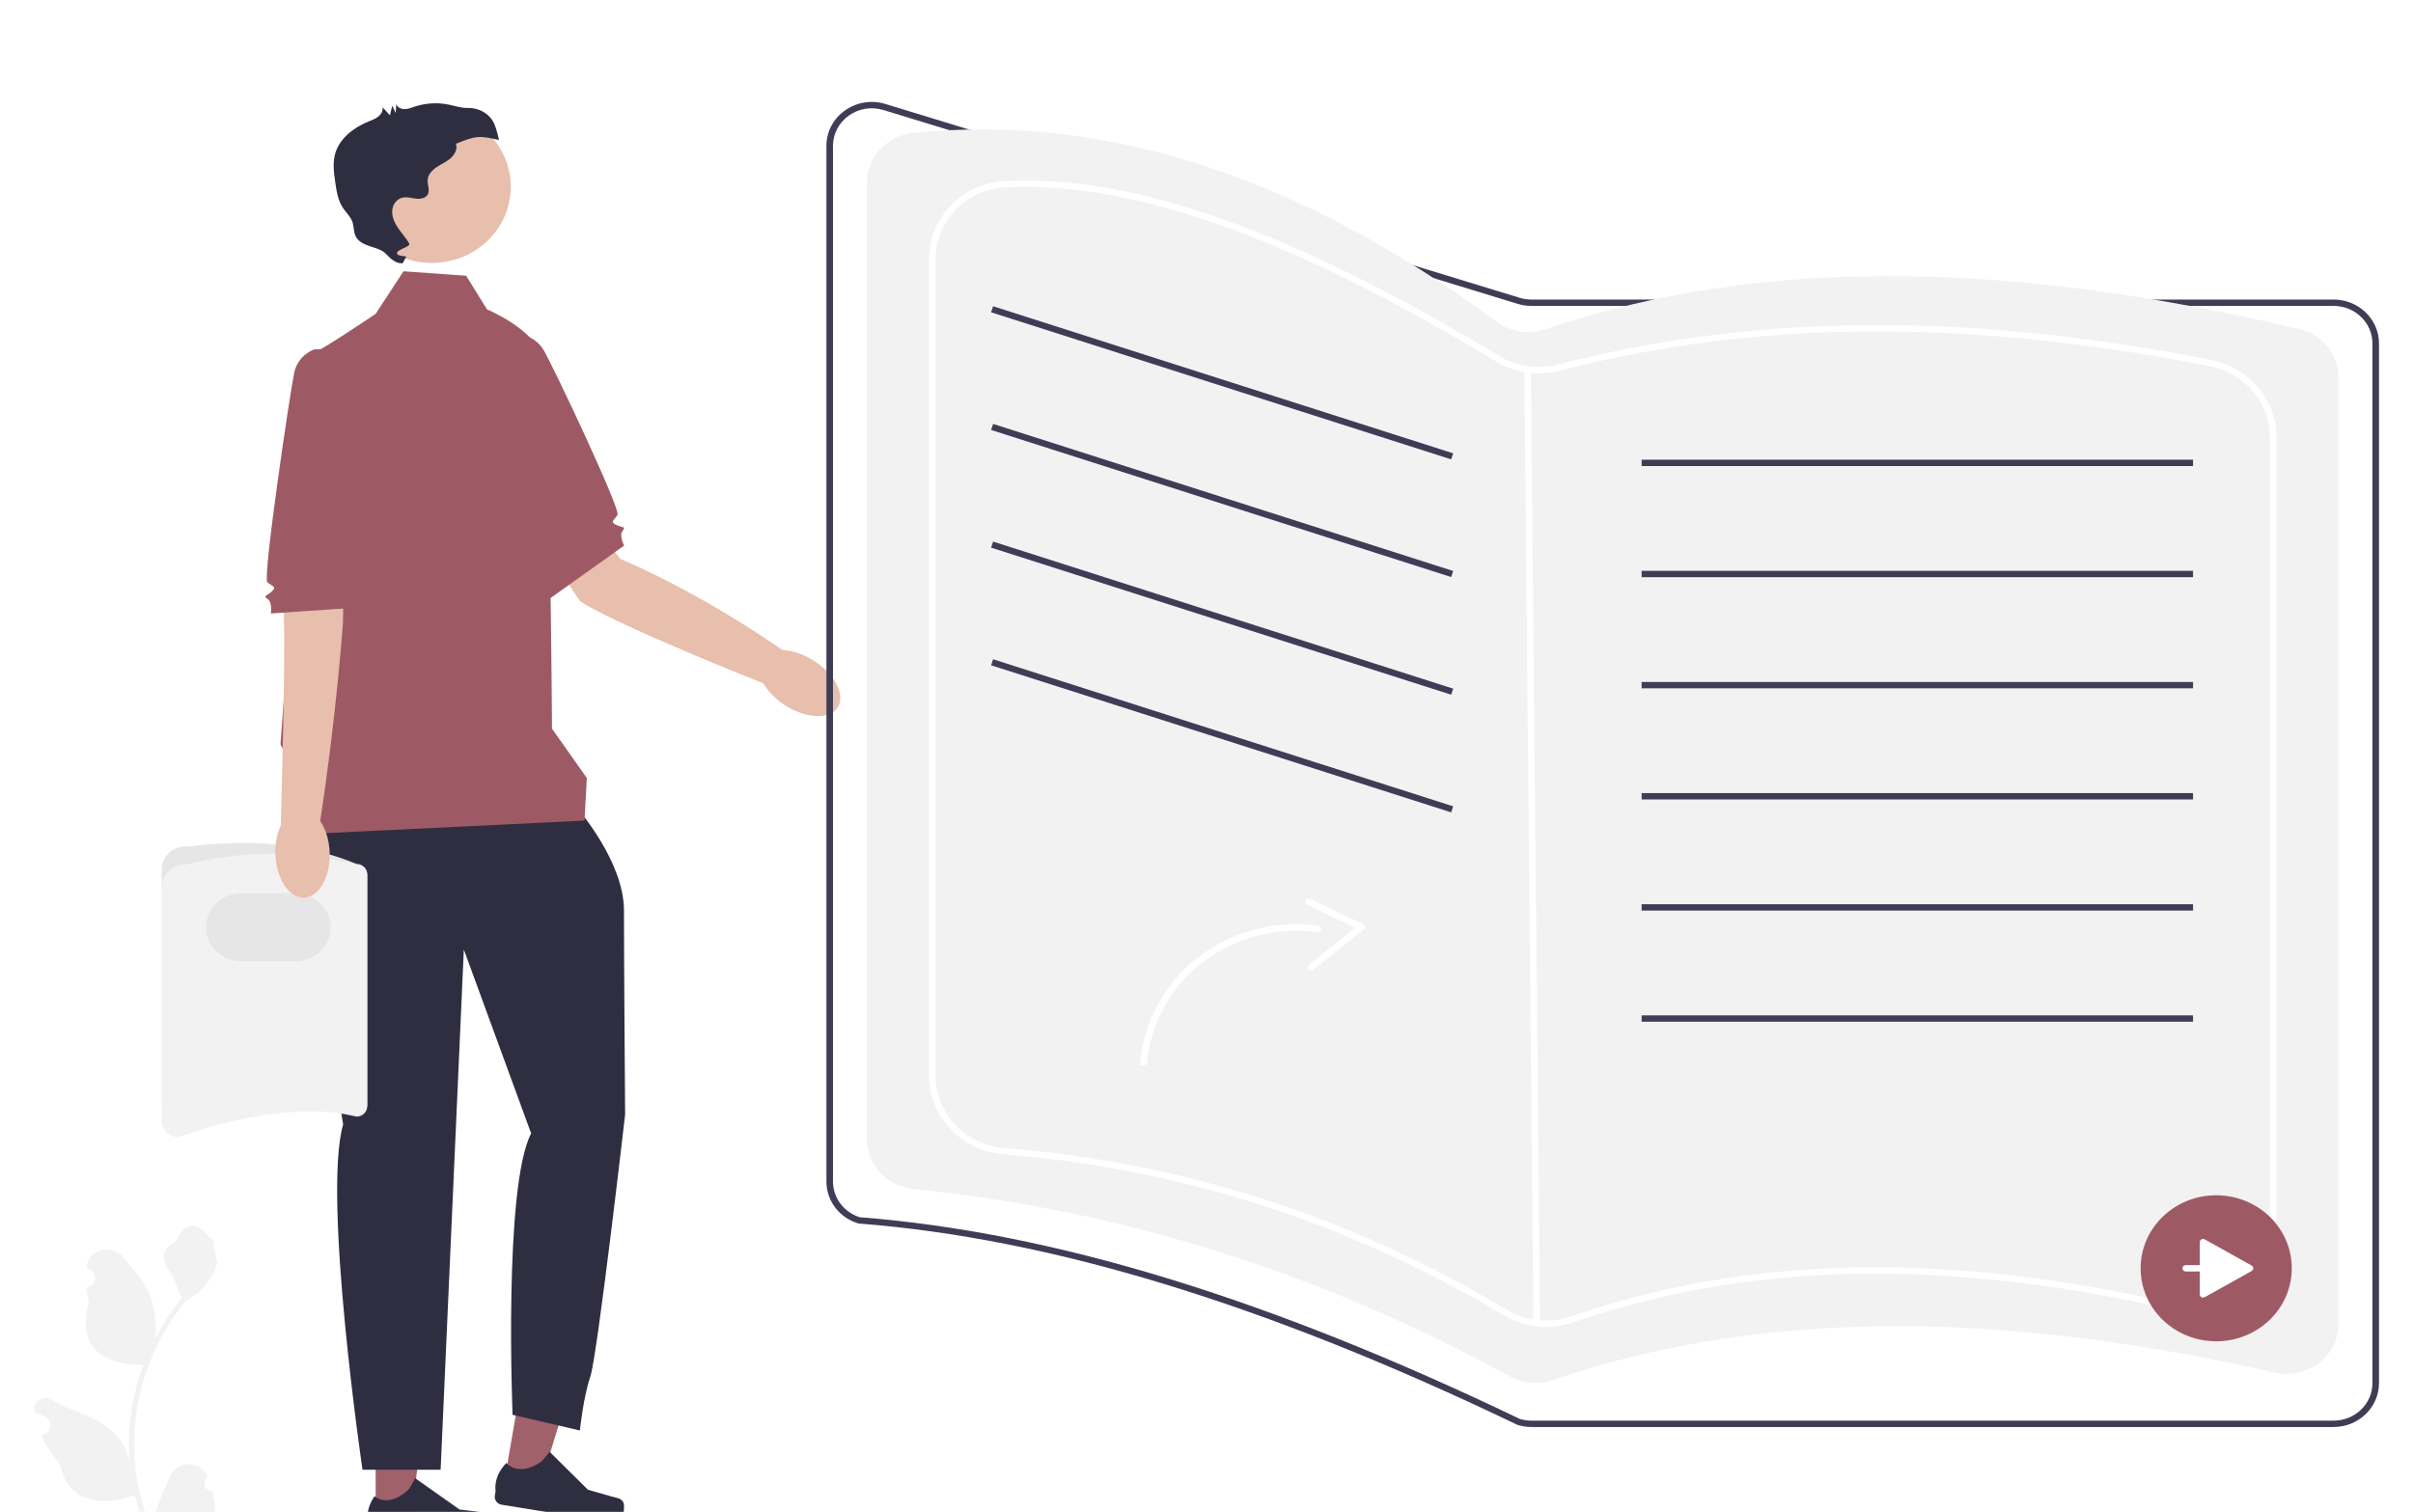 <svg width="284" height="178" viewBox="0 0 284 178" fill="none" xmlns="http://www.w3.org/2000/svg">
<g clip-path="url(#clip0_1_15)" filter="url(#filter0_ddd_1_15)">
<path d="M62.567 40.034L73.005 53.805C73.005 53.805 81.905 57.422 92.306 64.684L89.816 68.441C89.816 68.441 72.648 61.646 68.255 58.776L60.232 46.62L62.567 40.034Z" fill="#E8BEAC"/>
<path d="M98.548 71.355C99.544 69.946 98.361 67.489 95.906 65.868C93.451 64.246 90.653 64.074 89.657 65.483C88.661 66.891 89.844 69.348 92.299 70.969C94.754 72.591 97.552 72.763 98.548 71.355Z" fill="#E8BEAC"/>
<path d="M57.465 28.278L60.881 27.341C60.881 27.341 62.869 27.345 63.991 29.232C65.113 31.12 73.056 47.95 72.679 48.602C72.303 49.254 71.777 49.398 72.452 49.762C73.126 50.126 73.744 49.942 73.284 50.487C72.824 51.032 73.46 52.23 73.46 52.23L64.697 58.478L57.465 28.278V28.278Z" fill="#9E5A64"/>
<path d="M44.212 166.67L48.379 166.67L50.361 151.134L44.211 151.135L44.212 166.67Z" fill="#A0616A"/>
<path d="M58.49 166.579C58.62 166.79 58.688 167.472 58.688 167.718C58.688 168.473 58.055 169.085 57.274 169.085H44.367C43.834 169.085 43.402 168.667 43.402 168.152V167.633C43.402 167.633 42.764 166.072 44.078 164.148C44.078 164.148 45.712 165.654 48.153 163.295L48.873 162.035L54.084 165.718L56.973 166.062C57.605 166.137 58.165 166.05 58.49 166.579V166.579Z" fill="#2F2E41"/>
<path d="M59.295 162.745L63.405 163.412L68.024 148.408L61.958 147.424L59.295 162.745Z" fill="#A0616A"/>
<path d="M73.392 164.941C73.484 165.171 73.434 165.854 73.392 166.096C73.263 166.841 72.533 167.343 71.763 167.218L59.035 165.151C58.51 165.066 58.155 164.585 58.243 164.077L58.332 163.565C58.332 163.565 57.97 161.923 59.596 160.236C59.596 160.236 60.949 161.984 63.761 160.048L64.687 158.92L69.195 163.387L71.984 164.188C72.595 164.364 73.162 164.368 73.392 164.941H73.392Z" fill="#2F2E41"/>
<path d="M67.838 83.028C67.838 83.028 73.438 89.363 73.438 95.171C73.438 100.978 73.574 119.222 73.574 119.222C73.574 119.222 70.296 147.702 69.477 150.078C68.658 152.454 68.248 156.414 68.248 156.414L60.327 154.566C60.327 154.566 59.234 127.772 62.512 121.437L54.591 99.79L51.86 161.033H42.664C42.664 161.033 37.93 128.828 40.388 120.381C40.388 120.381 34.925 88.176 36.291 86.328C37.657 84.48 67.838 83.028 67.838 83.028Z" fill="#2F2E41"/>
<path d="M47.489 19.937L54.864 20.465L57.322 24.425C57.322 24.425 63.058 26.801 63.878 30.233C64.697 33.664 64.97 73.789 64.97 73.789L69.067 79.596L68.794 84.612L36.018 86.196V81.374L33.013 75.637C33.013 75.637 36.291 29.705 37.11 29.441C37.93 29.177 44.212 24.953 44.212 24.953L47.489 19.937Z" fill="#9E5A64"/>
<path d="M50.827 18.955C55.956 18.955 60.114 14.937 60.114 9.98C60.114 5.023 55.956 1.005 50.827 1.005C45.698 1.005 41.541 5.023 41.541 9.98C41.541 14.937 45.698 18.955 50.827 18.955Z" fill="#E8BEAC"/>
<path d="M58.245 2.761C57.773 1.466 56.462 0.68 55.041 0.71C54.981 0.712 54.92 0.711 54.861 0.709C54.145 0.68 53.459 0.444 52.757 0.306C51.45 0.048 50.071 0.134 48.809 0.553C48.417 0.684 48.024 0.848 47.609 0.848C47.194 0.848 46.742 0.628 46.641 0.239C46.617 0.591 46.593 0.943 46.569 1.295C46.434 1.01 46.299 0.725 46.164 0.44L45.894 1.577L45.028 0.627C45.105 1.046 44.853 1.467 44.511 1.735C44.169 2.003 43.747 2.151 43.342 2.317C41.596 3.037 39.956 4.311 39.452 6.08C39.134 7.198 39.301 8.385 39.469 9.533C39.618 10.547 39.78 11.597 40.351 12.461C40.717 13.015 41.244 13.481 41.467 14.102C41.674 14.68 41.596 15.343 41.891 15.884C42.188 16.429 42.8 16.737 43.4 16.943C43.999 17.15 44.636 17.297 45.153 17.656C45.669 18.016 46.268 19.053 47.392 18.997L47.755 18.338C48.129 18.044 46.747 18.277 46.733 17.812C46.718 17.347 48.395 17.059 48.158 16.654C47.793 16.033 47.3 15.493 46.889 14.9C46.409 14.206 46.031 13.395 46.197 12.548C46.261 12.219 46.421 11.907 46.664 11.668C47.364 10.978 48.145 11.281 48.905 11.38C49.428 11.448 50.053 11.37 50.324 10.932C50.642 10.42 50.288 9.769 50.331 9.174C50.377 8.543 50.872 8.025 51.41 7.665C51.949 7.306 52.56 7.044 53.044 6.618C53.528 6.193 53.873 5.528 53.662 4.929C55.958 4.006 56.309 3.918 58.726 4.482C58.611 3.897 58.45 3.322 58.245 2.761Z" fill="#2F2E41"/>
<path d="M19.04 117.553V90.31C19.04 89.563 19.369 88.848 19.944 88.348C20.519 87.848 21.289 87.606 22.058 87.685C29.182 86.758 35.891 87.199 41.972 89.714C42.661 89.714 43.221 90.256 43.221 90.921V118.259C43.221 118.925 42.661 119.467 41.972 119.467C35.279 117.949 28.219 118.344 21.02 119.467C19.928 119.467 19.04 118.608 19.04 117.553Z" fill="#E6E6E6"/>
<path d="M19.04 119.978V92.448C19.04 90.992 20.265 89.807 21.772 89.807C28.584 88.085 35.317 88.082 41.972 89.807C42.661 89.807 43.221 90.349 43.221 91.015V118.073C43.221 118.737 42.662 119.278 41.975 119.28C35.413 118.177 28.385 119.251 21.02 121.892C19.928 121.892 19.04 121.033 19.04 119.978Z" fill="#F2F2F2"/>
<path d="M34.77 101.185H28.4C26.113 101.185 24.251 99.386 24.251 97.175C24.251 94.964 26.113 93.165 28.4 93.165H34.77C37.058 93.165 38.919 94.964 38.919 97.175C38.919 99.386 37.058 101.185 34.77 101.185Z" fill="#E6E6E6"/>
<path d="M40.608 47.111L40.365 61.324C40.365 61.324 39.587 72.402 37.654 84.868L33.047 85.152C33.047 85.152 33.614 65.688 33.408 60.566L33.734 49.19L40.608 47.111H40.608Z" fill="#E8BEAC"/>
<path d="M35.786 93.678C37.551 93.62 38.899 91.245 38.798 88.372C38.697 85.5 37.185 83.219 35.42 83.277C33.656 83.335 32.307 85.71 32.408 88.582C32.509 91.455 34.021 93.736 35.786 93.678Z" fill="#E8BEAC"/>
<path d="M40.537 29.015L36.988 29.14C36.988 29.14 35.097 29.735 34.631 31.865C34.165 33.994 30.895 56.034 31.461 56.542C32.027 57.051 32.573 57.032 32.047 57.578C31.521 58.125 30.875 58.133 31.485 58.515C32.097 58.897 31.873 60.226 31.873 60.226L41.688 59.554L40.537 29.015Z" fill="#9E5A64"/>
<path d="M274.653 156.004H180.241C179.694 156.004 179.151 155.923 178.629 155.764L178.574 155.742C149.011 141.543 123.665 133.793 101.087 132.05L101.001 132.033C98.767 131.35 97.267 129.37 97.267 127.106V5.172C97.267 3.507 98.064 1.987 99.454 1.003C100.843 0.02 102.582 -0.257 104.226 0.245L178.862 23.061C179.309 23.198 179.773 23.267 180.241 23.267H274.653C277.602 23.267 280 25.585 280 28.434V150.837C280 153.686 277.602 156.004 274.653 156.004ZM178.89 155.06C179.328 155.19 179.783 155.257 180.241 155.257H274.653C277.175 155.257 279.227 153.274 279.227 150.837V28.434C279.227 25.997 277.175 24.015 274.653 24.015H180.241C179.694 24.015 179.152 23.934 178.629 23.774L103.992 0.958C102.587 0.528 101.099 0.765 99.911 1.606C98.722 2.448 98.04 3.748 98.04 5.172V127.106C98.04 129.029 99.305 130.712 101.193 131.308C123.853 133.066 149.269 140.835 178.89 155.06Z" fill="#3F3D56"/>
<path d="M182.762 150.467C208.505 141.663 237.223 142.674 267.731 149.589C271.561 150.457 275.233 147.67 275.233 143.868V32.455C275.233 29.75 273.325 27.384 270.606 26.741C238.422 19.135 208.36 17.735 181.867 26.774C179.927 27.436 177.772 27.077 176.135 25.872C153.81 9.449 130.963 1.214 107.433 3.659C104.355 3.979 102.033 6.514 102.033 9.506V122.134C102.033 125.15 104.394 127.672 107.498 127.984C132.824 130.529 156.096 138.245 177.739 150.059C179.271 150.896 181.103 151.035 182.762 150.467Z" fill="#F2F2F2"/>
<path d="M181.936 144.219C180.183 144.219 178.456 143.754 176.934 142.841C158.758 131.931 138.955 125.557 118.076 123.897C113.182 123.508 109.347 119.473 109.347 114.711V18.508C109.347 13.57 113.309 9.524 118.367 9.297C133.569 8.612 152.026 15.164 176.451 29.908C178.517 31.155 181.029 31.525 183.344 30.925C206.557 24.903 231.719 24.727 260.27 30.388C264.702 31.266 267.92 35.069 267.92 39.429V133.332C267.92 136.165 266.601 138.797 264.302 140.553C261.985 142.321 259.005 142.955 256.124 142.292C229.115 136.079 205.923 136.528 185.22 143.665C184.145 144.036 183.035 144.219 181.936 144.219ZM120.538 9.996C119.818 9.996 119.108 10.012 118.403 10.044C113.759 10.252 110.121 13.97 110.121 18.508V114.711C110.121 119.087 113.643 122.795 118.14 123.152C139.142 124.822 159.061 131.232 177.342 142.205C179.617 143.571 182.394 143.846 184.96 142.962L185.09 143.314L184.96 142.962C205.807 135.774 229.144 135.317 256.303 141.565C258.952 142.174 261.692 141.592 263.822 139.966C265.935 138.353 267.146 135.935 267.146 133.332V39.429C267.146 35.422 264.189 31.927 260.114 31.12C231.684 25.483 206.638 25.656 183.545 31.647C181.023 32.301 178.288 31.898 176.041 30.542C152.894 16.569 135.169 9.996 120.538 9.996Z" fill="white"/>
<path d="M180.18 31.484L179.406 31.491L180.483 144.048L181.256 144.041L180.18 31.484Z" fill="white"/>
<path d="M116.887 24.056L116.644 24.765L170.794 42.081L171.037 41.372L116.887 24.056Z" fill="#3F3D56"/>
<path d="M116.887 37.909L116.644 38.618L170.794 55.935L171.037 55.225L116.887 37.909Z" fill="#3F3D56"/>
<path d="M116.887 51.762L116.644 52.471L170.794 69.788L171.037 69.078L116.887 51.762Z" fill="#3F3D56"/>
<path d="M116.887 65.615L116.644 66.324L170.794 83.641L171.037 82.931L116.887 65.615Z" fill="#3F3D56"/>
<path d="M258.113 42.123H193.212V42.87H258.113V42.123Z" fill="#3F3D56"/>
<path d="M258.113 55.206H193.212V55.954H258.113V55.206Z" fill="#3F3D56"/>
<path d="M258.113 68.29H193.212V69.037H258.113V68.29Z" fill="#3F3D56"/>
<path d="M258.113 81.373H193.212V82.121H258.113V81.373Z" fill="#3F3D56"/>
<path d="M258.113 94.457H193.212V95.204H258.113V94.457Z" fill="#3F3D56"/>
<path d="M258.113 107.54H193.212V108.288H258.113V107.54Z" fill="#3F3D56"/>
<path d="M24.982 163.522C24.183 163.571 23.741 162.611 24.346 162.052L24.406 161.821C24.398 161.803 24.39 161.784 24.382 161.766C23.574 159.904 20.836 159.917 20.035 161.781C19.324 163.436 18.419 165.094 18.196 166.844C18.096 167.616 18.141 168.403 18.318 169.161C16.652 165.644 15.776 161.804 15.776 157.942C15.776 156.971 15.831 156.001 15.943 155.033C16.035 154.241 16.163 153.454 16.328 152.674C17.219 148.46 19.15 144.446 21.935 141.093C23.273 140.386 24.39 139.28 25.064 137.955C25.306 137.477 25.496 136.963 25.586 136.439C25.434 136.458 25.012 134.216 25.127 134.078C24.914 133.767 24.534 133.612 24.302 133.308C23.149 131.797 21.56 132.061 20.731 134.114C18.959 134.979 18.942 136.412 20.029 137.791C20.721 138.668 20.816 139.855 21.423 140.793C21.36 140.871 21.295 140.946 21.233 141.023C20.088 142.442 19.098 143.968 18.263 145.571C18.499 143.789 18.15 141.643 17.556 140.26C16.88 138.684 15.613 137.357 14.498 135.994C13.157 134.357 10.409 135.072 10.173 137.146C10.17 137.166 10.168 137.186 10.166 137.207C10.332 137.297 10.494 137.393 10.653 137.494C11.557 138.073 11.245 139.428 10.173 139.588L10.149 139.591C10.209 140.168 10.311 140.74 10.461 141.303C9.029 146.653 12.12 148.602 16.532 148.689C16.63 148.737 16.725 148.786 16.822 148.832C16.375 150.048 16.018 151.296 15.753 152.561C15.516 153.679 15.351 154.808 15.259 155.943C15.144 157.374 15.154 158.813 15.279 160.242L15.271 160.191C14.954 158.617 14.07 157.147 12.786 156.129C10.874 154.61 8.172 154.051 6.108 152.831C5.115 152.243 3.843 153.003 4.016 154.115L4.024 154.169C4.332 154.289 4.631 154.429 4.921 154.586C5.087 154.677 5.249 154.773 5.408 154.874C6.312 155.452 6 156.808 4.928 156.968L4.904 156.971C4.886 156.974 4.871 156.976 4.854 156.978C5.381 158.188 6.115 159.31 7.034 160.278C7.929 164.949 11.773 165.392 15.886 164.032H15.888C16.338 165.924 16.994 167.773 17.839 169.535H24.807C24.832 169.46 24.854 169.383 24.877 169.308C24.233 169.347 23.583 169.311 22.949 169.197C23.466 168.584 23.983 167.966 24.5 167.353C24.512 167.341 24.522 167.329 24.532 167.317C24.794 167.003 25.059 166.692 25.322 166.378L25.322 166.378C25.338 165.414 25.219 164.454 24.982 163.522L24.982 163.522Z" fill="#F2F2F2"/>
<path d="M102.92 169.555C102.92 169.802 102.715 170 102.46 170H4.514C4.259 170 4.054 169.802 4.054 169.555C4.054 169.309 4.259 169.111 4.514 169.111H102.46C102.715 169.111 102.92 169.309 102.92 169.555Z" fill="#CCCCCC"/>
<path d="M260.838 145.914C265.75 145.914 269.732 142.065 269.732 137.318C269.732 132.571 265.75 128.722 260.838 128.722C255.926 128.722 251.944 132.571 251.944 137.318C251.944 142.065 255.926 145.914 260.838 145.914Z" fill="#9E5A64"/>
<path d="M265.003 136.994L259.485 133.914C259.227 133.771 258.905 133.95 258.905 134.238V136.944H257.25C257.036 136.944 256.863 137.111 256.863 137.318C256.863 137.524 257.036 137.692 257.25 137.692H258.905V140.397C258.905 140.685 259.227 140.865 259.485 140.721L265.003 137.641C265.261 137.498 265.261 137.138 265.003 136.994Z" fill="white"/>
<path d="M134.188 113.088C134.534 109.257 136.18 105.598 138.813 102.718C141.379 99.913 144.885 97.989 148.667 97.205C150.778 96.767 152.965 96.682 155.102 96.977C155.614 97.047 155.601 97.832 155.083 97.761C151.445 97.259 147.684 97.872 144.415 99.496C141.064 101.16 138.382 103.867 136.725 107.131C135.778 108.998 135.187 111.035 135 113.106C134.954 113.608 134.142 113.592 134.188 113.088Z" fill="white"/>
<path d="M154.202 93.827L160.452 96.807C160.679 96.915 160.717 97.273 160.524 97.428L154.607 102.154C154.207 102.474 153.643 101.909 154.046 101.587L159.963 96.86L160.035 97.48L153.785 94.5C153.315 94.276 153.737 93.605 154.202 93.827Z" fill="white"/>
</g>
<defs>
<filter id="filter0_ddd_1_15" x="0" y="0" width="284" height="178" filterUnits="userSpaceOnUse" color-interpolation-filters="sRGB">
<feFlood flood-opacity="0" result="BackgroundImageFix"/>
<feColorMatrix in="SourceAlpha" type="matrix" values="0 0 0 0 0 0 0 0 0 0 0 0 0 0 0 0 0 0 127 0" result="hardAlpha"/>
<feOffset dy="4"/>
<feGaussianBlur stdDeviation="2"/>
<feComposite in2="hardAlpha" operator="out"/>
<feColorMatrix type="matrix" values="0 0 0 0 0 0 0 0 0 0 0 0 0 0 0 0 0 0 0.25 0"/>
<feBlend mode="normal" in2="BackgroundImageFix" result="effect1_dropShadow_1_15"/>
<feColorMatrix in="SourceAlpha" type="matrix" values="0 0 0 0 0 0 0 0 0 0 0 0 0 0 0 0 0 0 127 0" result="hardAlpha"/>
<feOffset dy="4"/>
<feGaussianBlur stdDeviation="2"/>
<feComposite in2="hardAlpha" operator="out"/>
<feColorMatrix type="matrix" values="0 0 0 0 0 0 0 0 0 0 0 0 0 0 0 0 0 0 0.25 0"/>
<feBlend mode="normal" in2="effect1_dropShadow_1_15" result="effect2_dropShadow_1_15"/>
<feColorMatrix in="SourceAlpha" type="matrix" values="0 0 0 0 0 0 0 0 0 0 0 0 0 0 0 0 0 0 127 0" result="hardAlpha"/>
<feOffset dy="4"/>
<feGaussianBlur stdDeviation="2"/>
<feComposite in2="hardAlpha" operator="out"/>
<feColorMatrix type="matrix" values="0 0 0 0 0 0 0 0 0 0 0 0 0 0 0 0 0 0 0.25 0"/>
<feBlend mode="normal" in2="effect2_dropShadow_1_15" result="effect3_dropShadow_1_15"/>
<feBlend mode="normal" in="SourceGraphic" in2="effect3_dropShadow_1_15" result="shape"/>
</filter>
<clipPath id="clip0_1_15">
<rect width="276" height="170" fill="white" transform="translate(4)"/>
</clipPath>
</defs>
</svg>
